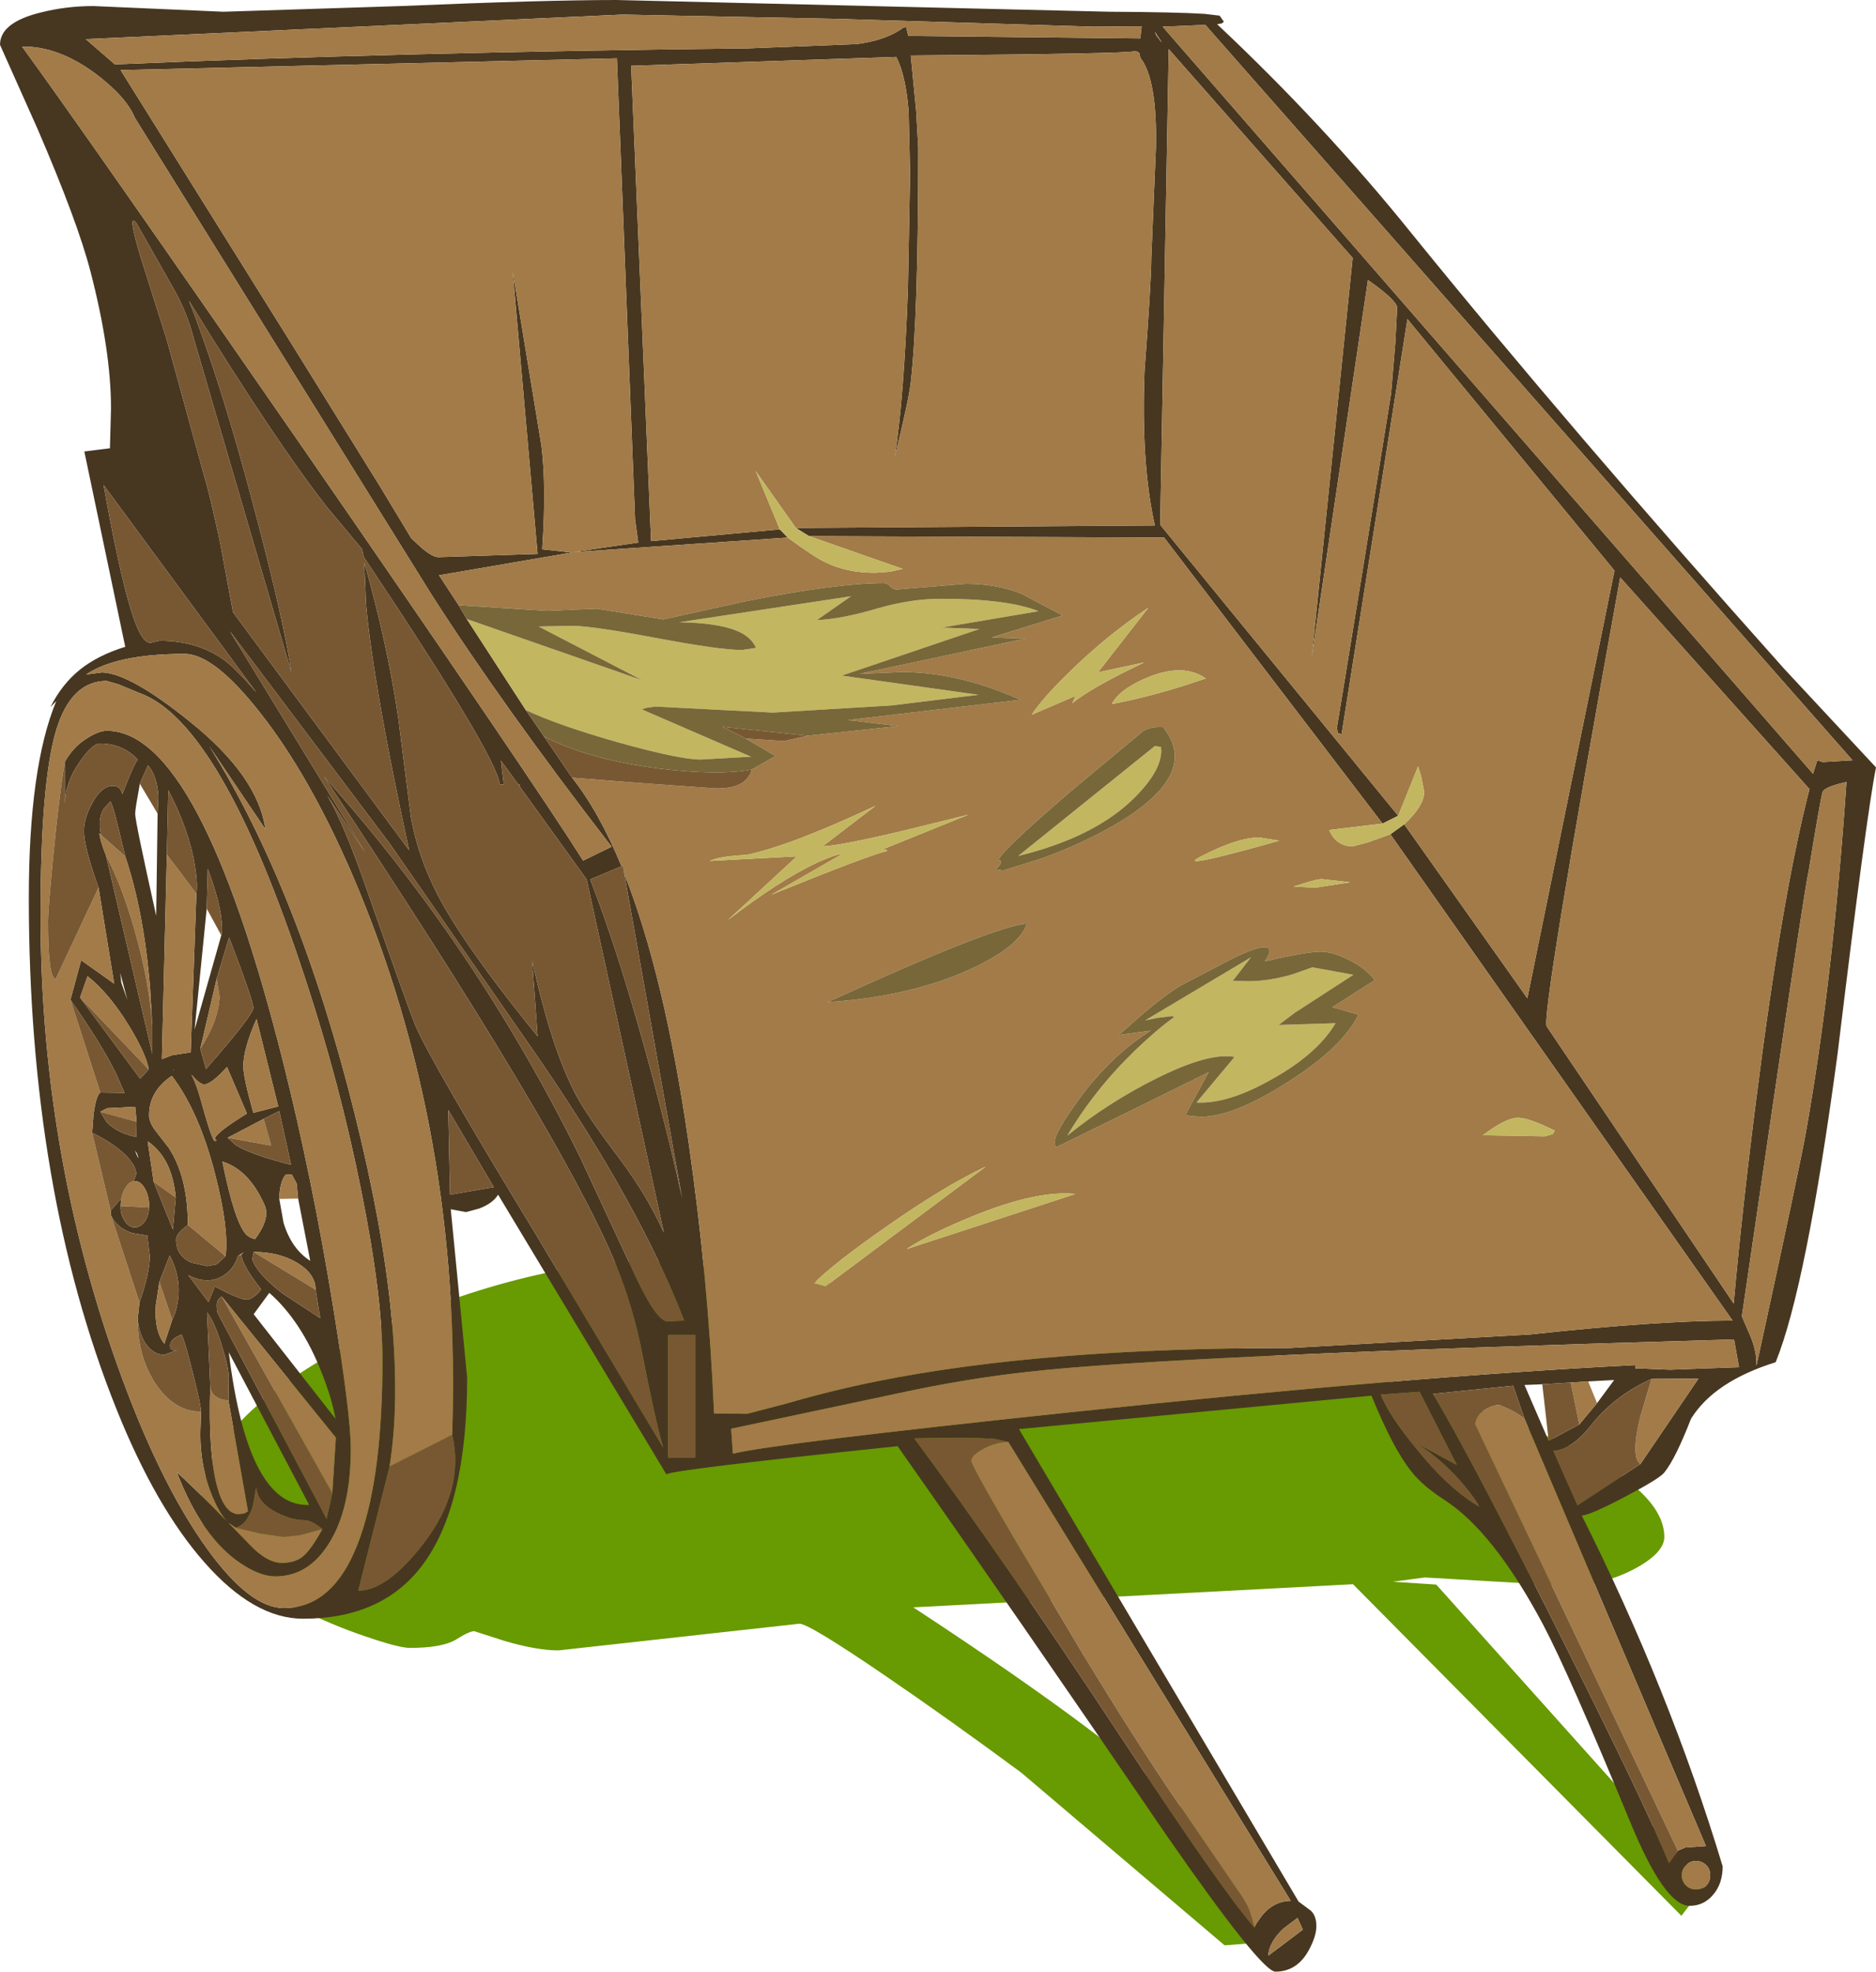 <?xml version="1.0" encoding="UTF-8" standalone="no"?>
<svg xmlns:ffdec="https://www.free-decompiler.com/flash" xmlns:xlink="http://www.w3.org/1999/xlink" ffdec:objectType="frame" height="277.1px" width="263.65px" xmlns="http://www.w3.org/2000/svg">
  <g transform="matrix(1.0, 0.0, 0.0, 1.0, 0.1, -0.15)">
    <use ffdec:characterId="1424" height="277.1" transform="matrix(1.0, 0.0, 0.0, 1.0, -0.1, 0.15)" width="263.65" xlink:href="#shape0"/>
  </g>
  <defs>
    <g id="shape0" transform="matrix(1.0, 0.0, 0.0, 1.0, 0.1, -0.15)">
      <path d="M50.7 188.2 Q60.35 183.3 71.25 180.35 82.2 177.4 90.95 177.4 98.2 177.4 120.4 181.15 L182.4 191.2 Q197.4 194.3 211.65 199.7 233.8 208.05 233.8 216.15 233.8 218.4 229.6 220.65 225.15 223.0 220.0 223.0 L200.15 221.85 195.65 222.45 201.75 222.85 239.55 265.05 236.2 269.4 190.05 222.8 128.25 226.05 Q158.3 245.75 166.75 255.05 169.9 258.55 172.65 263.4 176.9 270.95 178.3 273.05 L172.0 273.55 143.45 249.3 Q133.1 241.65 124.15 235.55 113.6 228.35 112.25 228.35 L78.4 232.1 Q75.3 232.1 70.75 230.75 L66.55 229.4 Q65.85 229.4 63.95 230.6 62.0 231.75 57.5 231.75 56.0 231.75 51.45 230.2 46.25 228.45 41.5 226.0 28.05 219.1 28.05 212.05 28.05 199.7 50.7 188.2" fill="#689a01" fill-rule="evenodd" stroke="none"/>
      <path d="M171.9 3.2 L171.6 3.45 170.95 3.55 Q186.0 17.7 198.2 32.85 220.6 60.5 250.65 94.15 L263.55 108.0 Q262.2 114.75 258.15 148.25 253.75 181.0 249.45 191.6 240.8 194.3 237.55 199.55 235.35 205.2 233.8 207.1 233.15 207.95 228.3 210.5 223.35 213.1 222.2 213.15 234.55 237.75 242.0 262.45 242.0 264.9 240.65 266.45 239.35 268.0 237.35 268.0 233.85 268.0 229.0 256.2 220.4 235.35 216.75 228.45 209.8 215.4 202.9 210.95 199.8 208.95 198.25 206.95 195.65 203.7 192.65 196.3 L143.1 201.0 182.4 267.4 184.15 268.7 Q184.9 269.45 184.9 270.85 184.9 272.3 183.8 274.3 182.15 277.25 179.15 277.25 177.15 277.25 163.95 258.25 142.85 227.3 126.05 203.4 94.45 206.7 93.55 207.35 L69.9 168.05 Q69.2 169.25 67.25 170.0 L65.4 170.5 63.25 170.1 65.55 193.75 Q65.55 211.85 59.2 220.2 53.55 227.65 42.5 227.65 35.6 227.65 28.65 219.75 21.8 212.0 16.25 198.15 3.95 167.4 3.95 126.35 3.95 108.0 7.8 98.7 L7.0 99.5 Q8.6 96.3 11.15 94.25 13.65 92.25 17.5 91.05 L11.75 63.6 15.35 63.15 15.5 57.55 Q15.5 49.4 12.6 38.25 10.8 31.3 5.15 18.2 L-0.1 6.45 Q-0.1 3.3 5.65 1.9 9.2 1.0 13.0 1.0 L31.3 1.8 56.25 1.0 Q76.35 0.15 86.55 0.15 L155.85 1.8 Q165.25 1.85 169.2 2.1 L171.3 2.35 171.9 3.2 M163.1 6.05 L163.15 6.05 162.2 4.6 162.35 5.05 163.1 6.05 M163.3 3.9 L254.7 108.9 255.3 107.0 256.05 107.25 260.25 107.0 169.3 3.65 163.3 3.9 M197.25 116.0 L214.55 140.45 226.8 80.35 197.7 45.0 188.45 103.3 187.9 103.2 187.8 102.35 191.45 80.0 195.4 55.45 196.0 48.3 196.25 43.4 Q196.25 42.4 192.15 39.5 L184.25 92.5 190.0 36.4 164.15 7.05 162.95 73.9 196.4 114.8 194.2 115.9 163.5 75.7 113.6 75.5 111.75 74.35 162.2 74.0 Q160.25 65.3 160.75 52.35 161.7 39.65 161.7 36.5 L162.35 20.9 Q162.55 11.3 160.15 8.25 L160.05 7.7 Q159.9 7.35 159.3 7.35 158.65 7.7 127.9 7.95 L128.65 15.7 128.95 20.9 Q128.95 44.75 127.9 53.85 127.65 56.25 125.65 64.35 126.95 56.05 127.5 40.7 L127.8 24.55 127.6 15.85 Q127.2 10.7 125.85 8.15 L88.6 9.4 91.4 76.2 109.5 74.55 110.6 75.7 80.4 77.75 89.6 76.4 89.15 73.1 86.6 8.35 16.85 10.0 40.7 48.2 53.45 68.75 57.7 75.8 59.15 77.15 Q60.7 78.45 61.5 78.45 L75.45 78.0 71.95 38.25 76.0 62.85 Q76.7 68.6 76.1 77.35 L80.25 77.8 61.6 81.0 64.35 85.2 65.5 87.15 73.8 99.95 76.35 103.65 80.3 109.45 Q84.1 114.25 87.25 121.9 L82.85 123.75 Q87.1 134.65 91.6 151.5 94.35 161.9 95.75 168.5 L87.65 123.0 Q93.3 137.25 96.7 160.9 99.45 179.95 100.25 198.8 L104.9 198.85 110.45 197.4 Q116.8 195.55 123.3 194.25 146.45 189.6 181.2 189.6 L214.95 187.7 Q232.85 185.75 243.4 185.75 L195.3 117.4 197.25 116.0 M193.95 196.15 Q195.05 199.0 198.95 203.75 203.5 209.4 207.8 211.9 207.15 210.7 205.7 208.95 202.8 205.45 198.85 202.9 L204.65 206.05 199.4 195.75 193.95 196.15 M220.65 194.45 L216.65 194.7 214.15 194.8 217.55 202.65 221.85 200.35 224.35 197.35 226.75 194.1 223.1 194.3 220.65 194.45 M229.7 192.45 L234.6 192.65 238.7 192.5 244.3 192.3 243.6 188.4 Q164.45 190.65 144.4 192.95 135.6 193.9 125.75 196.05 L102.65 200.95 102.9 204.45 Q108.9 203.0 150.2 198.65 197.9 193.6 229.7 192.0 L229.7 192.45 M230.45 205.9 L238.6 193.9 232.0 193.95 Q226.75 196.3 223.4 200.6 220.75 203.9 218.2 204.05 L221.6 211.7 230.45 205.9 M214.15 199.55 L212.55 194.9 201.3 196.05 Q206.4 204.55 219.0 229.65 231.45 254.45 234.45 262.0 L235.7 260.25 236.75 259.8 239.65 259.6 214.15 199.55 M254.1 122.5 Q253.55 124.85 249.1 155.15 L244.7 185.15 245.75 187.6 Q246.8 189.9 246.75 192.1 252.95 163.65 253.75 159.0 257.5 137.85 259.4 110.05 256.3 110.75 256.05 111.45 255.75 112.35 254.1 122.5 M246.75 154.4 Q250.35 126.0 254.2 111.05 L227.6 81.3 Q216.25 144.0 217.3 144.45 L243.55 183.35 Q244.7 170.4 246.75 154.4 M153.55 3.9 L117.6 2.8 87.4 2.2 11.95 5.65 16.05 9.2 Q56.0 7.5 105.0 6.95 L120.3 6.35 Q124.5 5.8 126.9 4.0 L127.25 3.95 127.55 5.2 160.15 5.55 160.35 3.85 153.55 3.9 M3.0 6.7 Q11.65 18.55 42.6 63.3 74.85 110.0 81.85 121.1 L85.85 119.15 Q70.6 99.4 60.6 83.8 L18.85 16.7 Q17.65 13.75 13.25 10.45 8.0 6.6 3.0 6.7 M19.1 31.55 Q17.7 29.75 19.65 36.25 L23.35 47.95 28.7 67.45 Q29.25 69.1 30.8 76.25 L32.65 86.2 57.4 119.65 Q52.45 96.9 51.35 85.2 L51.1 79.2 Q54.45 91.1 55.9 101.3 L57.65 115.0 Q58.75 121.2 62.1 127.2 66.0 134.15 75.45 145.8 L74.7 135.2 Q77.4 147.55 80.85 154.05 82.4 156.95 86.9 162.9 90.85 168.15 93.2 173.4 L82.35 123.75 72.95 110.7 72.9 110.4 72.75 110.4 70.3 107.05 70.7 110.4 70.15 110.4 Q69.65 106.3 51.0 78.4 L50.8 77.35 45.8 71.35 Q38.6 62.15 26.45 42.4 31.0 53.95 35.7 71.9 39.8 87.4 40.85 94.65 L26.6 45.9 Q25.65 43.05 24.2 40.55 L19.1 31.55 M63.45 201.8 Q64.9 159.2 49.4 123.05 43.35 109.05 36.4 100.25 29.95 92.05 25.85 92.05 16.3 92.05 12.0 94.95 L14.25 94.65 Q18.2 94.8 26.5 101.5 36.15 109.2 37.2 116.7 L29.3 105.0 Q41.95 125.25 49.75 156.7 57.55 187.95 54.65 206.25 L50.25 223.7 Q54.25 223.75 59.4 217.1 65.25 209.5 63.45 201.8 M14.9 95.85 Q9.9 95.85 7.8 102.75 5.6 110.1 5.6 128.7 5.6 164.0 17.9 196.1 23.15 209.75 29.1 217.95 35.05 226.15 39.8 226.15 47.05 226.15 50.55 216.1 53.65 207.25 53.65 191.3 53.65 182.3 50.65 167.4 47.65 152.4 42.8 137.7 31.0 101.65 19.5 97.55 L16.6 96.35 14.9 95.85 M31.25 92.8 Q32.85 93.9 35.95 97.5 L14.45 68.3 Q17.5 85.3 19.55 89.1 20.3 90.5 21.05 90.5 L22.3 90.2 Q27.55 90.2 31.25 92.8 M45.9 111.95 Q48.25 116.0 51.25 124.6 57.2 141.65 58.25 144.2 60.25 149.05 75.25 173.7 L93.1 203.6 Q92.0 199.8 90.2 190.6 88.9 183.8 86.3 177.5 78.7 159.3 45.45 109.3 66.9 133.25 81.45 162.85 L89.25 179.6 Q92.2 185.85 93.7 185.85 L96.05 185.75 Q89.8 169.5 75.45 148.65 L54.7 118.75 32.2 88.85 51.25 120.0 45.9 111.95 M27.5 125.75 Q27.7 124.4 27.3 121.85 26.5 116.85 23.55 111.2 L23.35 120.25 22.65 149.0 24.1 148.45 26.7 148.05 27.5 125.75 M22.05 114.5 L22.15 112.05 Q22.0 109.25 20.7 107.7 L19.55 110.3 19.25 112.05 Q18.9 113.95 18.9 114.55 18.9 115.6 21.85 128.85 L22.05 114.5 M9.0 107.25 Q10.2 105.05 12.3 103.8 13.85 102.85 14.9 102.85 28.0 102.85 39.7 149.45 43.75 165.6 46.7 183.7 49.2 198.95 49.2 203.8 49.2 212.1 46.2 216.95 43.3 221.7 38.6 221.7 36.45 221.7 33.7 219.85 28.25 216.2 24.75 207.05 27.45 209.5 31.75 213.9 30.7 212.75 29.75 210.45 28.05 206.4 28.05 201.65 L28.15 198.55 Q28.15 197.65 27.0 193.1 25.85 188.45 25.4 187.7 L24.6 188.1 Q23.8 188.65 23.8 189.25 23.8 189.85 24.25 189.9 L24.75 189.9 23.0 190.55 Q21.65 190.55 20.65 189.35 19.5 188.0 19.25 185.55 L19.5 183.2 Q20.95 179.05 20.95 176.7 L20.6 173.8 18.5 173.45 Q16.3 172.75 15.5 170.95 L15.45 170.3 17.0 168.5 Q16.85 169.0 16.85 169.65 16.8 170.8 17.4 171.7 17.95 172.6 18.75 172.65 19.55 172.7 20.2 171.9 20.8 171.1 20.85 169.85 20.9 168.45 20.35 167.35 19.75 166.2 18.95 166.15 L18.7 166.15 19.05 165.15 Q19.05 164.15 17.85 162.8 16.2 161.0 12.85 159.35 L13.05 156.75 Q13.4 154.1 14.0 153.7 L17.4 153.75 16.15 150.9 Q14.1 146.8 9.8 140.65 L11.3 135.1 15.95 138.4 13.75 124.9 Q11.7 119.2 11.7 116.95 11.7 115.15 12.85 113.05 14.15 110.6 15.8 110.6 16.8 110.6 17.1 111.75 L18.05 109.35 Q18.9 107.35 19.25 106.9 17.15 104.65 13.95 104.65 12.85 104.65 11.05 107.3 9.15 110.0 9.0 113.05 L9.0 107.25 M17.5 120.5 L16.6 116.75 Q15.7 113.0 15.4 112.8 L14.45 113.85 Q13.6 115.35 14.1 117.5 L13.85 117.25 Q14.0 118.4 14.8 120.4 L21.3 148.25 21.3 144.35 21.0 139.1 Q20.15 128.4 17.5 120.5 M20.8 150.45 Q20.45 148.3 18.05 144.35 15.25 139.75 12.2 137.35 L11.15 140.35 19.6 151.75 20.8 150.45 M17.8 140.7 L16.8 136.9 16.95 138.25 17.8 140.7 M31.0 131.6 Q31.2 131.1 31.05 129.65 30.8 126.8 29.1 122.25 L28.95 127.85 27.25 144.85 31.0 131.6 M30.35 137.7 L28.05 147.55 28.85 150.4 Q35.5 142.8 35.5 141.8 35.5 140.8 32.1 131.9 L30.35 137.7 M39.0 155.65 L35.95 143.35 Q34.05 147.7 34.1 150.05 34.1 151.55 35.5 156.55 L39.0 155.65 M31.8 150.1 Q29.6 152.55 28.6 152.55 28.0 152.55 26.9 151.3 L26.8 151.2 Q27.5 152.45 28.15 154.85 29.4 159.45 29.95 160.4 L30.05 160.5 30.35 160.45 30.1 160.2 Q30.15 159.4 34.6 156.65 L31.8 150.1 M36.95 157.4 L31.9 160.05 33.05 161.1 Q35.25 162.45 40.8 163.85 L39.15 156.3 36.95 157.4 M24.25 150.5 L24.35 150.6 24.25 150.4 24.25 150.5 M31.6 176.7 Q32.1 172.85 30.15 165.25 27.9 156.4 24.05 151.35 20.85 153.5 20.85 156.9 20.85 157.85 21.7 159.0 L23.6 161.45 Q26.3 165.55 26.3 172.3 L25.5 172.95 Q24.65 173.75 24.65 174.35 24.65 176.65 26.8 177.6 L29.05 178.1 30.35 177.85 31.6 176.7 M21.5 166.25 L24.2 172.95 24.6 168.45 Q24.1 162.9 20.65 160.55 L21.5 166.25 M31.15 163.4 Q32.9 172.05 34.55 173.7 35.05 174.15 35.75 174.3 37.9 171.4 37.1 169.55 34.9 164.55 31.15 163.4 M41.8 168.6 L41.6 166.5 40.9 165.2 40.05 165.25 Q39.65 165.65 39.4 166.6 39.15 167.55 39.15 168.65 L39.75 172.0 Q40.85 175.65 43.5 177.35 L41.8 168.6 M14.0 156.4 L14.85 157.8 Q16.25 159.35 19.05 159.95 L19.1 157.8 18.9 155.7 14.95 155.9 14.0 156.4 M18.85 161.85 L19.25 162.75 Q19.5 163.2 19.15 162.25 L18.85 161.85 M33.8 176.5 L34.15 176.15 33.35 176.65 Q32.75 178.65 31.0 179.6 28.9 180.7 26.35 179.35 L29.2 183.15 30.1 180.95 31.95 181.9 Q33.9 182.8 34.5 182.8 35.5 182.8 36.6 181.35 34.05 178.15 33.8 176.5 M31.05 182.35 L30.7 182.65 Q30.35 183.05 30.35 183.65 L30.4 184.45 30.65 185.0 45.8 213.6 46.6 210.0 47.1 202.2 31.05 182.35 M35.55 184.85 L47.05 199.55 Q46.55 196.7 45.1 193.05 42.25 185.8 37.75 181.85 L35.55 184.85 M35.55 176.1 L35.35 177.15 Q36.05 179.2 39.7 182.0 L44.9 185.4 44.25 181.4 Q44.25 179.2 41.7 177.65 39.15 176.1 35.55 176.1 M22.3 180.3 L21.8 183.55 Q21.55 187.2 23.0 189.0 L24.1 185.65 Q24.65 184.65 24.9 183.0 25.4 179.75 23.75 176.6 L22.3 180.3 M29.45 194.95 Q29.15 204.6 30.45 209.2 31.5 212.95 33.45 212.95 L34.25 212.85 34.75 212.55 32.0 196.95 32.05 193.8 Q32.05 192.4 31.1 189.35 30.1 186.0 29.0 184.6 L29.45 194.95 M69.3 167.0 L62.9 156.15 63.15 168.05 69.3 167.0 M93.8 187.75 L93.8 205.0 97.6 205.0 97.6 187.75 93.8 187.75 M141.6 202.8 L139.8 202.4 Q136.45 202.1 128.4 202.3 140.9 219.2 157.95 245.05 171.7 265.9 176.2 271.05 178.05 267.35 181.3 267.3 L141.6 202.8 M45.2 215.05 Q43.7 213.8 42.7 213.8 40.9 213.8 38.85 212.75 36.1 211.4 35.9 209.15 L35.45 211.75 Q34.65 214.45 33.0 214.85 L32.0 214.15 35.05 217.3 Q37.45 219.8 39.5 219.8 41.3 219.8 42.4 218.95 43.6 218.0 45.2 215.05 M182.25 269.7 L180.2 271.25 Q178.2 273.2 178.15 275.0 L183.0 271.35 182.25 269.7 M239.7 262.3 Q239.1 261.7 238.25 261.7 237.4 261.7 236.85 262.3 236.25 262.85 236.25 263.7 236.25 264.55 236.85 265.15 237.4 265.7 238.25 265.7 239.1 265.7 239.7 265.15 240.25 264.55 240.25 263.7 240.25 262.85 239.7 262.3 M32.05 190.2 Q34.75 212.05 43.35 211.65 L32.05 190.2" fill="#473721" fill-rule="evenodd" stroke="none"/>
      <path d="M196.4 114.8 L162.95 73.9 164.15 7.05 190.0 36.4 184.25 92.5 192.15 39.5 Q196.25 42.4 196.25 43.4 L196.0 48.3 195.4 55.45 191.45 80.0 187.8 102.35 187.9 103.2 188.45 103.3 197.7 45.0 226.8 80.35 214.55 140.45 197.25 116.0 Q200.05 113.4 200.05 111.45 L199.65 109.35 199.2 107.85 196.4 114.8 M163.3 3.9 L169.3 3.65 260.25 107.0 256.05 107.25 255.3 107.0 254.7 108.9 163.3 3.9 M163.1 6.05 L162.35 5.05 162.2 4.6 163.15 6.05 163.1 6.05 M195.3 117.4 L243.4 185.75 Q232.85 185.75 214.95 187.7 L181.2 189.6 Q146.45 189.6 123.3 194.25 116.8 195.55 110.45 197.4 L104.9 198.85 100.25 198.8 Q99.45 179.95 96.7 160.9 93.3 137.25 87.65 123.0 L87.45 121.8 87.25 121.9 Q84.1 114.25 80.3 109.45 L91.25 110.3 100.45 110.95 Q104.8 111.05 105.55 108.3 L108.9 106.4 104.7 103.95 110.1 104.3 113.4 103.55 126.15 102.2 119.05 101.35 143.3 98.5 Q134.55 94.6 126.65 94.6 L120.7 94.85 144.0 89.9 139.25 89.75 149.25 86.65 143.45 83.6 Q140.0 82.2 135.6 82.2 L125.9 83.0 Q125.4 83.0 125.0 82.55 124.6 82.1 124.1 82.1 117.5 82.1 104.7 84.65 L93.15 87.2 83.75 85.7 76.7 86.0 64.35 85.2 61.6 81.0 80.25 77.8 76.1 77.35 Q76.7 68.6 76.0 62.85 L71.95 38.25 75.45 78.0 61.5 78.45 Q60.7 78.45 59.15 77.15 L57.7 75.8 53.45 68.75 40.7 48.2 16.85 10.0 86.6 8.35 89.15 73.1 89.6 76.4 80.4 77.75 110.6 75.7 Q114.45 78.5 115.85 79.15 118.85 80.65 122.9 80.65 L125.0 80.5 126.75 80.1 113.6 75.5 163.5 75.7 194.2 115.9 186.7 116.8 Q187.7 119.1 190.0 119.1 L192.1 118.55 195.3 117.4 M109.5 74.55 L91.4 76.2 88.6 9.4 125.85 8.15 Q127.2 10.7 127.6 15.85 L127.8 24.55 127.5 40.7 Q126.95 56.05 125.65 64.35 127.65 56.25 127.9 53.85 128.95 44.75 128.95 20.9 L128.65 15.7 127.9 7.95 Q158.65 7.7 159.3 7.35 159.9 7.35 160.05 7.7 L160.15 8.25 Q162.55 11.3 162.35 20.9 L161.7 36.5 Q161.7 39.65 160.75 52.35 160.25 65.3 162.2 74.0 L111.75 74.35 106.1 66.35 109.5 74.55 M168.7 120.5 Q164.65 122.55 179.7 118.3 L176.85 117.85 Q173.85 117.85 168.7 120.5 M177.65 135.25 Q178.85 133.55 177.9 133.3 176.75 133.05 172.95 134.95 L165.85 138.65 Q163.85 139.85 160.85 142.35 L157.15 145.6 161.6 145.0 Q156.05 148.5 151.6 154.55 148.15 159.3 148.15 160.55 148.15 161.55 148.5 161.3 159.15 156.1 169.75 150.85 L166.5 156.85 167.25 157.0 168.7 157.1 Q173.25 157.1 180.85 152.25 188.6 147.35 190.8 142.75 L187.15 141.7 193.1 137.9 Q191.7 136.1 189.25 134.95 187.1 133.9 185.5 133.9 183.6 133.9 177.65 135.25 M184.8 124.9 L189.65 124.15 185.65 123.7 Q185.05 123.7 183.3 124.25 L181.7 124.75 184.8 124.9 M218.4 159.05 Q214.55 157.15 213.1 157.25 211.5 157.3 208.3 159.7 L217.0 159.85 218.1 159.55 218.4 159.05 M221.85 200.35 L220.65 194.45 223.1 194.3 224.35 197.35 221.85 200.35 M232.0 193.95 L238.6 193.9 230.45 205.9 Q229.05 204.95 230.4 199.35 L232.0 193.95 M229.7 192.45 L229.7 192.0 Q197.9 193.6 150.2 198.65 108.9 203.0 102.9 204.45 L102.65 200.95 125.75 196.05 Q135.6 193.9 144.4 192.95 164.45 190.65 243.6 188.4 L244.3 192.3 238.7 192.5 234.6 192.65 229.7 192.45 M235.7 260.25 L207.2 200.3 Q207.4 198.8 209.0 198.05 209.9 197.6 210.6 197.6 L212.0 198.2 Q213.4 198.9 214.15 199.55 L239.65 259.6 236.75 259.8 235.7 260.25 M153.55 3.9 L160.35 3.85 160.15 5.55 127.55 5.2 127.25 3.95 126.9 4.0 Q124.5 5.8 120.3 6.35 L105.0 6.95 Q56.0 7.5 16.05 9.2 L11.95 5.65 87.4 2.2 117.6 2.8 153.55 3.9 M246.75 154.4 Q244.7 170.4 243.55 183.35 L217.3 144.45 Q216.25 144.0 227.6 81.3 L254.2 111.05 Q250.35 126.0 246.75 154.4 M254.1 122.5 Q255.75 112.35 256.05 111.45 256.3 110.75 259.4 110.05 257.5 137.85 253.75 159.0 252.95 163.65 246.75 192.1 246.8 189.9 245.75 187.6 L244.7 185.15 249.1 155.15 Q253.55 124.85 254.1 122.5 M154.2 94.65 L161.3 85.55 Q155.6 89.35 150.55 94.25 146.45 98.2 144.9 100.6 L151.05 97.95 150.6 99.0 Q153.05 96.9 160.7 93.25 L154.2 94.65 M3.0 6.7 Q8.0 6.6 13.25 10.45 17.65 13.75 18.85 16.7 L60.6 83.8 Q70.6 99.4 85.85 119.15 L81.85 121.1 Q74.85 110.0 42.6 63.3 11.65 18.55 3.0 6.7 M54.65 206.25 Q57.55 187.95 49.75 156.7 41.95 125.25 29.3 105.0 L37.2 116.7 Q36.15 109.2 26.5 101.5 18.2 94.8 14.25 94.65 L12.0 94.95 Q16.3 92.05 25.85 92.05 29.95 92.05 36.4 100.25 43.35 109.05 49.4 123.05 64.9 159.2 63.45 201.8 L54.65 206.25 M14.9 95.85 L16.6 96.35 19.5 97.55 Q31.0 101.65 42.8 137.7 47.65 152.4 50.65 167.4 53.65 182.3 53.65 191.3 53.65 207.25 50.55 216.1 47.05 226.15 39.8 226.15 35.05 226.15 29.1 217.95 23.15 209.75 17.9 196.1 5.6 164.0 5.6 128.7 5.6 110.1 7.8 102.75 9.9 95.85 14.9 95.85 M23.35 120.25 L27.5 125.75 26.7 148.05 24.1 148.45 22.65 149.0 23.35 120.25 M28.15 198.55 L28.05 201.65 Q28.05 206.4 29.75 210.45 30.7 212.75 31.75 213.9 27.45 209.5 24.75 207.05 28.25 216.2 33.7 219.85 36.45 221.7 38.6 221.7 43.3 221.7 46.2 216.95 49.2 212.1 49.2 203.8 49.2 198.95 46.7 183.7 43.75 165.6 39.7 149.45 28.0 102.85 14.9 102.85 13.85 102.85 12.3 103.8 10.2 105.05 9.0 107.25 8.2 112.05 7.35 120.8 6.65 128.15 6.65 129.5 6.65 133.7 6.9 135.5 7.1 137.4 7.7 137.8 L13.75 124.9 15.95 138.4 11.3 135.1 9.8 140.65 14.0 153.7 Q13.4 154.1 13.05 156.75 L12.85 159.35 15.45 170.3 15.5 170.95 19.5 183.2 19.25 185.55 Q19.25 190.95 21.85 194.75 24.45 198.55 28.15 198.55 M18.7 166.15 L18.95 166.15 Q19.75 166.2 20.35 167.35 20.9 168.45 20.85 169.85 L16.85 169.65 Q16.85 169.0 17.0 168.5 17.15 167.65 17.55 167.05 18.05 166.25 18.7 166.15 M14.1 117.5 L17.5 120.5 Q20.15 128.4 21.0 139.1 L21.3 144.35 Q21.0 139.2 19.35 132.85 17.35 125.15 14.8 120.4 14.0 118.4 13.85 117.25 L14.1 117.5 M11.15 140.35 L12.2 137.35 Q15.25 139.75 18.05 144.35 20.45 148.3 20.8 150.45 L11.15 140.35 M28.05 147.55 L30.35 137.7 30.75 140.2 Q30.65 143.5 28.05 147.55 M31.8 150.1 L34.6 156.65 Q30.15 159.4 30.1 160.2 L30.35 160.45 30.05 160.5 29.95 160.4 Q29.4 159.45 28.15 154.85 27.5 152.45 26.8 151.2 L26.9 151.3 Q28.0 152.55 28.6 152.55 29.6 152.55 31.8 150.1 M39.0 155.65 L35.5 156.55 Q34.1 151.55 34.1 150.05 34.05 147.7 35.95 143.35 L39.0 155.65 M31.9 160.05 L36.95 157.4 38.0 161.15 31.9 160.05 M26.3 172.3 Q26.3 165.55 23.6 161.45 L21.7 159.0 Q20.85 157.85 20.85 156.9 20.85 153.5 24.05 151.35 27.9 156.4 30.15 165.25 32.1 172.85 31.6 176.7 L26.3 172.3 M24.6 168.45 L21.5 166.25 20.65 160.55 Q24.1 162.9 24.6 168.45 M31.15 163.4 Q34.9 164.55 37.1 169.55 37.9 171.4 35.75 174.3 35.05 174.15 34.55 173.7 32.9 172.05 31.15 163.4 M39.15 168.65 Q39.15 167.55 39.4 166.6 39.65 165.65 40.05 165.25 L40.9 165.2 41.6 166.5 41.8 168.6 39.15 168.65 M14.0 156.4 L14.95 155.9 18.9 155.7 19.1 157.8 14.0 156.4 M33.8 176.5 L33.35 176.65 34.15 176.15 33.8 176.5 M46.6 210.0 L31.05 182.35 47.1 202.2 46.6 210.0 M44.25 181.4 L35.55 176.1 Q39.15 176.1 41.7 177.65 44.25 179.2 44.25 181.4 M24.1 185.65 L23.0 189.0 Q21.55 187.2 21.8 183.55 L22.3 180.3 24.1 185.65 M29.45 194.95 Q29.45 195.8 30.2 196.4 30.95 196.95 32.0 196.95 L34.75 212.55 34.25 212.85 33.45 212.95 Q31.5 212.95 30.45 209.2 29.15 204.6 29.45 194.95 M160.55 102.9 L150.4 111.35 Q140.85 119.55 140.2 121.0 141.1 121.1 139.85 122.35 L140.85 122.5 146.3 120.8 Q151.75 118.8 156.0 116.4 168.85 109.15 163.35 102.35 161.6 102.25 160.55 102.9 M136.0 114.65 L126.45 117.0 Q117.95 119.0 115.5 119.1 L122.95 113.4 Q110.9 119.05 104.8 120.3 100.9 120.5 99.65 121.15 L111.9 120.5 102.2 129.45 Q109.5 123.85 114.6 121.45 117.2 120.25 118.3 120.15 L108.3 125.9 Q121.7 120.45 124.55 119.75 124.7 119.6 124.0 119.5 L136.0 114.65 M136.3 136.35 Q143.25 133.15 144.2 129.95 139.35 130.4 116.2 141.0 127.95 140.2 136.3 136.35 M161.45 95.25 Q157.25 96.95 156.15 99.1 162.45 97.9 169.35 95.5 166.3 93.35 161.45 95.25 M136.55 171.1 Q130.55 173.55 127.3 175.7 L151.05 167.95 Q145.6 167.4 136.55 171.1 M114.3 180.5 L115.9 180.95 138.45 164.1 Q132.5 166.9 124.25 172.7 117.1 177.7 114.3 180.5 M176.2 271.05 Q175.6 268.5 174.8 267.2 L165.45 253.55 Q159.7 245.15 152.05 232.55 L142.2 216.0 Q136.4 206.1 136.4 205.45 136.4 204.7 138.05 203.8 139.75 202.85 141.6 202.8 L181.3 267.3 Q178.05 267.35 176.2 271.05 M45.2 215.05 Q43.6 218.0 42.4 218.95 41.3 219.8 39.5 219.8 37.45 219.8 35.05 217.3 L32.0 214.15 33.0 214.85 36.35 215.65 39.7 216.15 42.05 215.9 45.2 215.05 M239.7 262.3 Q240.25 262.85 240.25 263.7 240.25 264.55 239.7 265.15 239.1 265.7 238.25 265.7 237.4 265.7 236.85 265.15 236.25 264.55 236.25 263.7 236.25 262.85 236.85 262.3 237.4 261.7 238.25 261.7 239.1 261.7 239.7 262.3 M182.25 269.7 L183.0 271.35 178.15 275.0 Q178.2 273.2 180.2 271.25 L182.25 269.7" fill="#a27b48" fill-rule="evenodd" stroke="none"/>
      <path d="M196.4 114.8 L199.2 107.85 199.65 109.35 200.05 111.45 Q200.05 113.4 197.25 116.0 L195.3 117.4 192.1 118.55 190.0 119.1 Q187.7 119.1 186.7 116.8 L194.2 115.9 196.4 114.8 M73.8 99.95 L65.5 87.15 90.15 95.75 75.6 88.2 80.15 88.1 Q83.05 88.1 92.05 89.8 101.05 91.5 104.2 91.5 L106.15 91.2 Q105.45 89.65 103.55 88.85 100.9 87.7 95.4 87.6 L119.5 83.95 114.7 87.3 Q118.2 87.15 123.25 85.65 127.95 84.3 132.15 84.3 141.45 84.3 145.85 86.05 L132.25 88.35 137.55 88.55 118.2 95.1 137.4 97.8 125.15 99.3 108.5 100.3 91.95 99.45 90.65 99.65 90.1 99.85 105.45 106.5 98.35 106.9 Q95.5 106.9 87.0 104.55 78.35 102.1 73.8 99.95 M110.6 75.7 L109.5 74.55 106.1 66.35 111.75 74.35 113.6 75.5 126.75 80.1 125.0 80.5 122.9 80.65 Q118.85 80.65 115.85 79.15 114.45 78.5 110.6 75.7 M168.7 120.5 Q173.85 117.85 176.85 117.85 L179.7 118.3 Q164.65 122.55 168.7 120.5 M162.9 105.1 L163.05 105.1 163.1 105.65 Q163.1 108.5 159.35 112.25 153.8 117.8 143.0 120.45 L162.2 105.0 162.9 105.1 M164.65 142.95 L162.6 143.2 160.85 143.55 175.7 134.7 173.15 138.0 175.35 138.05 Q178.2 138.05 181.5 137.1 L184.35 136.1 190.1 137.15 181.85 142.5 179.6 144.2 187.6 143.95 Q185.05 148.25 178.7 151.8 172.45 155.35 168.05 155.1 L173.4 148.7 Q169.85 148.0 162.35 151.75 155.65 155.1 149.9 159.75 153.75 153.25 159.45 147.75 162.35 144.95 164.9 143.1 L164.65 142.95 M184.8 124.9 L181.7 124.75 183.3 124.25 Q185.05 123.7 185.65 123.7 L189.65 124.15 184.8 124.9 M218.4 159.05 L218.1 159.55 217.0 159.85 208.3 159.7 Q211.5 157.3 213.1 157.25 214.55 157.15 218.4 159.05 M154.2 94.65 L160.7 93.25 Q153.05 96.9 150.6 99.0 L151.05 97.95 144.9 100.6 Q146.45 98.2 150.55 94.25 155.6 89.35 161.3 85.55 L154.2 94.65 M136.0 114.65 L124.0 119.5 Q124.7 119.6 124.55 119.75 121.7 120.45 108.3 125.9 L118.3 120.15 Q117.2 120.25 114.6 121.45 109.5 123.85 102.2 129.45 L111.9 120.5 99.65 121.15 Q100.9 120.5 104.8 120.3 110.9 119.05 122.95 113.4 L115.5 119.1 Q117.95 119.0 126.45 117.0 L136.0 114.65 M114.3 180.5 Q117.1 177.7 124.25 172.7 132.5 166.9 138.45 164.1 L115.9 180.95 114.3 180.5 M136.55 171.1 Q145.6 167.4 151.05 167.95 L127.3 175.7 Q130.55 173.55 136.55 171.1 M161.45 95.25 Q166.3 93.35 169.35 95.5 162.45 97.9 156.15 99.1 157.25 96.95 161.45 95.25" fill="#c2b660" fill-rule="evenodd" stroke="none"/>
      <path d="M76.35 103.65 L73.8 99.95 Q78.35 102.1 87.0 104.55 95.5 106.9 98.35 106.9 L105.45 106.5 90.1 99.85 90.65 99.65 91.95 99.45 108.5 100.3 125.15 99.3 137.4 97.8 118.2 95.1 137.55 88.55 132.25 88.35 145.85 86.05 Q141.45 84.3 132.15 84.3 127.95 84.3 123.25 85.65 118.2 87.15 114.7 87.3 L119.5 83.95 95.4 87.6 Q100.9 87.7 103.55 88.85 105.45 89.65 106.15 91.2 L104.2 91.5 Q101.05 91.5 92.05 89.8 83.05 88.1 80.15 88.1 L75.6 88.2 90.15 95.75 65.5 87.15 64.35 85.2 76.7 86.0 83.75 85.7 93.15 87.2 104.7 84.65 Q117.5 82.1 124.1 82.1 124.6 82.1 125.0 82.55 125.4 83.0 125.9 83.0 L135.6 82.2 Q140.0 82.2 143.45 83.6 L149.25 86.65 139.25 89.75 144.0 89.9 120.7 94.85 126.65 94.6 Q134.55 94.6 143.3 98.5 L119.05 101.35 126.15 102.2 113.4 103.55 101.45 102.3 104.7 103.95 108.9 106.4 105.55 108.3 Q100.9 109.2 92.45 108.15 82.65 106.9 76.35 103.65 M162.9 105.1 L162.2 105.0 143.0 120.45 Q153.8 117.8 159.35 112.25 163.1 108.5 163.1 105.65 L163.05 105.1 162.9 105.1 M177.65 135.25 Q183.6 133.9 185.5 133.9 187.1 133.9 189.25 134.95 191.7 136.1 193.1 137.9 L187.15 141.7 190.8 142.75 Q188.6 147.35 180.85 152.25 173.25 157.1 168.7 157.1 L167.25 157.0 166.5 156.85 169.75 150.85 Q159.15 156.1 148.5 161.3 148.15 161.55 148.15 160.55 148.15 159.3 151.6 154.55 156.05 148.5 161.6 145.0 L157.15 145.6 160.85 142.35 Q163.85 139.85 165.85 138.65 L172.95 134.95 Q176.75 133.05 177.9 133.3 178.85 133.55 177.65 135.25 M164.65 142.95 L164.9 143.1 Q162.35 144.95 159.45 147.75 153.75 153.25 149.9 159.75 155.65 155.1 162.35 151.75 169.85 148.0 173.4 148.7 L168.05 155.1 Q172.45 155.35 178.7 151.8 185.05 148.25 187.6 143.95 L179.6 144.2 181.85 142.5 190.1 137.15 184.35 136.1 181.5 137.1 Q178.2 138.05 175.35 138.05 L173.15 138.0 175.7 134.7 160.85 143.55 162.6 143.2 164.65 142.95 M160.55 102.9 Q161.6 102.25 163.35 102.35 168.85 109.15 156.0 116.4 151.75 118.8 146.3 120.8 L140.85 122.5 139.85 122.35 Q141.1 121.1 140.2 121.0 140.85 119.55 150.4 111.35 L160.55 102.9 M136.3 136.35 Q127.95 140.2 116.2 141.0 139.35 130.4 144.2 129.95 143.25 133.15 136.3 136.35" fill="#786739" fill-rule="evenodd" stroke="none"/>
      <path d="M87.65 123.0 L95.75 168.5 Q94.35 161.9 91.6 151.5 87.1 134.65 82.85 123.75 L87.25 121.9 87.45 121.8 87.65 123.0 M80.3 109.45 L76.35 103.65 Q82.65 106.9 92.45 108.15 100.9 109.2 105.55 108.3 104.8 111.05 100.45 110.95 L91.25 110.3 80.3 109.45 M193.95 196.15 L199.4 195.75 204.65 206.05 198.85 202.9 Q202.8 205.45 205.7 208.95 207.15 210.7 207.8 211.9 203.5 209.4 198.95 203.75 195.05 199.0 193.95 196.15 M216.65 194.7 L220.65 194.45 221.85 200.35 217.55 202.65 216.65 194.7 M232.0 193.95 L230.4 199.35 Q229.05 204.95 230.45 205.9 L221.6 211.7 218.2 204.05 Q220.75 203.9 223.4 200.6 226.75 196.3 232.0 193.95 M235.7 260.25 L234.45 262.0 Q231.45 254.45 219.0 229.65 206.4 204.55 201.3 196.05 L212.55 194.9 214.15 199.55 Q213.4 198.9 212.0 198.2 L210.6 197.6 Q209.9 197.6 209.0 198.05 207.4 198.8 207.2 200.3 L235.7 260.25 M113.4 103.55 L110.1 104.3 104.7 103.95 101.45 102.3 113.4 103.55 M19.1 31.55 L24.2 40.55 Q25.65 43.05 26.6 45.9 L40.85 94.65 Q39.8 87.4 35.7 71.9 31.0 53.95 26.45 42.4 38.6 62.15 45.8 71.35 L50.8 77.35 51.0 78.4 Q69.65 106.3 70.15 110.4 L70.7 110.4 70.3 107.05 72.75 110.4 72.9 110.4 72.95 110.7 82.35 123.75 93.2 173.4 Q90.85 168.15 86.9 162.9 82.4 156.95 80.85 154.05 77.4 147.55 74.7 135.2 L75.45 145.8 Q66.0 134.15 62.1 127.2 58.75 121.2 57.65 115.0 L55.9 101.3 Q54.45 91.1 51.1 79.2 L51.35 85.2 Q52.45 96.9 57.4 119.65 L32.65 86.2 30.8 76.25 Q29.25 69.1 28.7 67.45 L23.35 47.95 19.65 36.25 Q17.7 29.75 19.1 31.55 M54.65 206.25 L63.45 201.8 Q65.25 209.5 59.4 217.1 54.25 223.75 50.25 223.7 L54.65 206.25 M23.35 120.25 L23.55 111.2 Q26.5 116.85 27.3 121.85 27.7 124.4 27.5 125.75 L23.35 120.25 M45.9 111.95 L51.25 120.0 32.2 88.85 54.7 118.75 75.45 148.65 Q89.8 169.5 96.05 185.75 L93.7 185.85 Q92.2 185.85 89.25 179.6 L81.45 162.85 Q66.9 133.25 45.45 109.3 78.7 159.3 86.3 177.5 88.9 183.8 90.2 190.6 92.0 199.8 93.1 203.6 L75.25 173.7 Q60.25 149.05 58.25 144.2 57.2 141.65 51.25 124.6 48.25 116.0 45.9 111.95 M31.25 92.8 Q27.55 90.2 22.3 90.2 L21.05 90.5 Q20.3 90.5 19.55 89.1 17.5 85.3 14.45 68.3 L35.95 97.5 Q32.85 93.9 31.25 92.8 M19.55 110.3 L20.7 107.7 Q22.0 109.25 22.15 112.05 L22.05 114.5 19.55 110.3 M9.0 107.25 L9.0 113.05 Q9.15 110.0 11.05 107.3 12.85 104.65 13.95 104.65 17.15 104.65 19.25 106.9 18.9 107.35 18.05 109.35 L17.1 111.75 Q16.8 110.6 15.8 110.6 14.15 110.6 12.85 113.05 11.7 115.15 11.7 116.95 11.7 119.2 13.75 124.9 L7.7 137.8 Q7.1 137.4 6.9 135.5 6.65 133.7 6.65 129.5 6.65 128.15 7.35 120.8 8.2 112.05 9.0 107.25 M9.8 140.65 Q14.1 146.8 16.15 150.9 L17.4 153.75 14.0 153.7 9.8 140.65 M12.85 159.35 Q16.2 161.0 17.85 162.8 19.05 164.15 19.05 165.15 L18.7 166.15 Q18.05 166.25 17.55 167.05 17.15 167.65 17.0 168.5 L15.45 170.3 12.85 159.35 M20.85 169.85 Q20.8 171.1 20.2 171.9 19.55 172.7 18.75 172.65 17.95 172.6 17.4 171.7 16.8 170.8 16.85 169.65 L20.85 169.85 M15.5 170.95 Q16.3 172.75 18.5 173.45 L20.6 173.8 20.95 176.7 Q20.95 179.05 19.5 183.2 L15.5 170.95 M19.25 185.55 Q19.5 188.0 20.65 189.35 21.65 190.55 23.0 190.55 L24.75 189.9 24.25 189.9 Q23.8 189.85 23.8 189.25 23.8 188.65 24.6 188.1 L25.4 187.7 Q25.85 188.45 27.0 193.1 28.15 197.65 28.15 198.55 24.45 198.55 21.85 194.75 19.25 190.95 19.25 185.55 M14.1 117.5 Q13.6 115.35 14.45 113.85 L15.4 112.8 Q15.7 113.0 16.6 116.75 L17.5 120.5 14.1 117.5 M21.3 144.35 L21.3 148.25 14.8 120.4 Q17.35 125.15 19.35 132.85 21.0 139.2 21.3 144.35 M11.15 140.35 L20.8 150.45 19.6 151.75 11.15 140.35 M28.95 127.85 L29.1 122.25 Q30.8 126.8 31.05 129.65 31.2 131.1 31.0 131.6 L28.95 127.85 M28.05 147.55 Q30.65 143.5 30.75 140.2 L30.35 137.7 32.1 131.9 Q35.5 140.8 35.5 141.8 35.5 142.8 28.85 150.4 L28.05 147.55 M36.95 157.4 L39.15 156.3 40.8 163.85 Q35.25 162.45 33.05 161.1 L31.9 160.05 38.0 161.15 36.95 157.4 M26.3 172.3 L31.6 176.7 30.35 177.85 29.05 178.1 26.8 177.6 Q24.65 176.65 24.65 174.35 24.65 173.75 25.5 172.95 L26.3 172.3 M21.5 166.25 L24.6 168.45 24.2 172.95 21.5 166.25 M19.1 157.8 L19.05 159.95 Q16.25 159.35 14.85 157.8 L14.0 156.4 19.1 157.8 M33.35 176.65 L33.8 176.5 Q34.05 178.15 36.6 181.35 35.5 182.8 34.5 182.8 33.9 182.8 31.95 181.9 L30.1 180.95 29.2 183.15 26.35 179.35 Q28.9 180.7 31.0 179.6 32.75 178.65 33.35 176.65 M46.6 210.0 L45.8 213.6 30.65 185.0 30.4 184.45 30.35 183.65 Q30.35 183.05 30.7 182.65 L31.05 182.35 46.6 210.0 M44.25 181.4 L44.9 185.4 39.7 182.0 Q36.05 179.2 35.35 177.15 L35.55 176.1 44.25 181.4 M24.1 185.65 L22.3 180.3 23.75 176.6 Q25.4 179.75 24.9 183.0 24.65 184.65 24.1 185.65 M32.0 196.95 Q30.95 196.95 30.2 196.4 29.45 195.8 29.45 194.95 L29.0 184.6 Q30.1 186.0 31.1 189.35 32.05 192.4 32.05 193.8 L32.0 196.95 M69.3 167.0 L63.15 168.05 62.9 156.15 69.3 167.0 M93.8 187.75 L97.6 187.75 97.6 205.0 93.8 205.0 93.8 187.75 M141.6 202.8 Q139.75 202.85 138.05 203.8 136.4 204.7 136.4 205.45 136.4 206.1 142.2 216.0 L152.05 232.55 Q159.7 245.15 165.45 253.55 L174.8 267.2 Q175.6 268.5 176.2 271.05 171.7 265.9 157.95 245.05 140.9 219.2 128.4 202.3 136.45 202.1 139.8 202.4 L141.6 202.8 M33.0 214.85 Q34.65 214.45 35.45 211.75 L35.9 209.15 Q36.1 211.4 38.85 212.75 40.9 213.8 42.7 213.8 43.7 213.8 45.2 215.05 L42.05 215.9 39.7 216.15 36.35 215.65 33.0 214.85" fill="#785833" fill-rule="evenodd" stroke="none"/>
    </g>
  </defs>
</svg>
